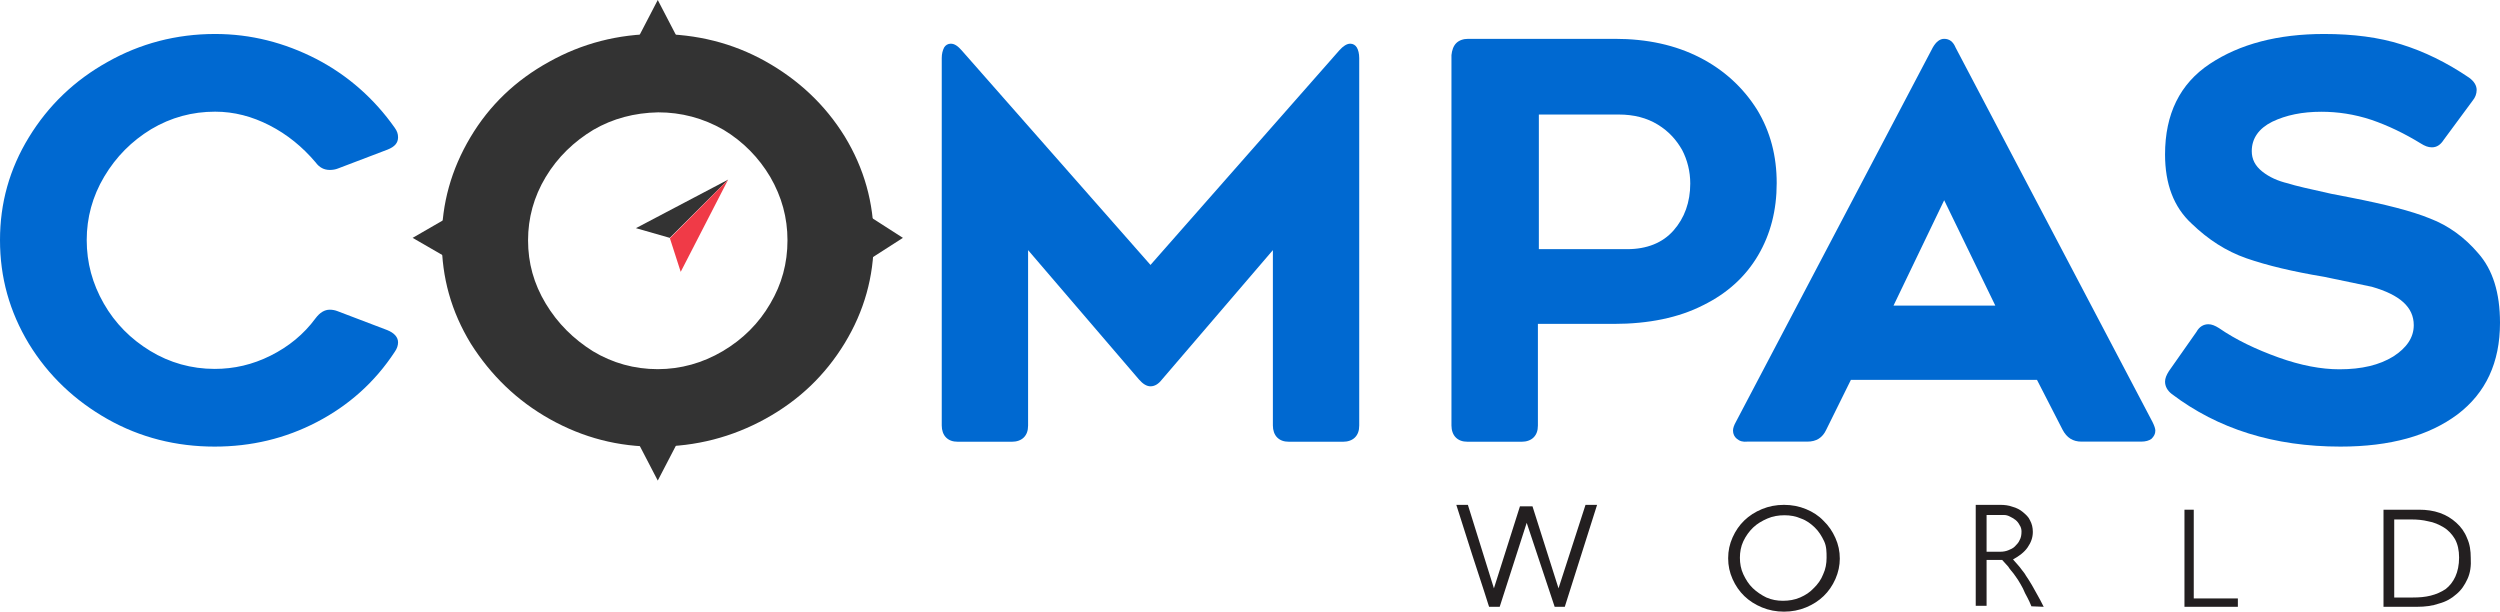 <svg width="515" height="126" viewBox="0 0 515 126" fill="none" xmlns="http://www.w3.org/2000/svg">
<path d="M150 37L131 47L137.98 49L150 37Z" fill="#333333"/>
<path d="M150 37L140.226 56L138 49.091L150 37Z" fill="#F03A47"/>
<path d="M67.943 63.797C68.431 63.797 69.017 63.894 69.505 64.09L79.755 67.993C81.219 68.579 82 69.457 82 70.53C82 71.116 81.805 71.799 81.317 72.482C77.217 78.728 71.848 83.51 65.307 86.925C58.767 90.341 51.738 92 44.221 92C36.314 92 28.895 90.146 22.16 86.34C15.424 82.534 9.957 77.362 5.955 70.823C1.952 64.187 0 57.161 0 49.451C0 41.839 1.952 34.813 5.955 28.274C9.957 21.736 15.326 16.564 22.16 12.758C28.895 8.952 36.314 7 44.319 7C51.641 7 58.571 8.757 65.21 12.172C71.75 15.588 77.119 20.37 81.317 26.323C81.805 27.006 82 27.591 82 28.274C82 29.445 81.317 30.226 79.852 30.812L69.602 34.715C69.114 34.91 68.529 35.008 67.943 35.008C66.771 35.008 65.795 34.52 65.014 33.447C62.281 30.226 59.157 27.689 55.545 25.835C51.933 23.98 48.224 23.005 44.319 23.005C39.633 23.005 35.24 24.176 31.14 26.615C27.138 29.055 23.917 32.276 21.476 36.374C19.036 40.473 17.864 44.864 17.864 49.451C17.864 54.136 19.036 58.429 21.379 62.528C23.721 66.627 26.943 69.847 30.945 72.287C34.948 74.727 39.438 75.995 44.221 75.995C48.224 75.995 52.031 75.117 55.74 73.263C59.45 71.409 62.574 68.871 65.014 65.553C65.893 64.382 66.869 63.797 67.943 63.797Z" fill="#0069D1"/>
<path d="M113.299 86.356C106.521 82.563 101.118 77.312 96.992 70.796C92.965 64.183 91 57.181 91 49.498C91 41.913 92.965 34.911 96.894 28.298C100.823 21.685 106.226 16.53 113.103 12.738C119.881 8.945 127.347 7 135.402 7C143.457 7 150.923 8.848 157.701 12.64C164.479 16.433 169.98 21.587 174.008 28.103C178.035 34.716 180 41.816 180 49.401C180 56.986 178.035 64.086 174.008 70.699C169.98 77.312 164.577 82.466 157.701 86.259C150.825 90.052 143.359 91.996 135.304 91.996C127.445 92.094 120.077 90.149 113.299 86.356ZM122.238 26.742C118.211 29.173 114.871 32.382 112.415 36.467C109.959 40.551 108.78 44.928 108.78 49.498C108.78 54.166 109.959 58.445 112.415 62.53C114.871 66.614 118.113 69.823 122.14 72.352C126.168 74.783 130.687 76.047 135.5 76.047C140.215 76.047 144.734 74.783 148.86 72.352C152.986 69.921 156.326 66.614 158.683 62.53C161.041 58.542 162.22 54.264 162.22 49.498C162.22 44.83 161.041 40.551 158.683 36.467C156.326 32.48 153.084 29.173 149.056 26.742C144.832 24.311 140.313 23.143 135.598 23.143C130.687 23.241 126.266 24.408 122.238 26.742Z" fill="#333333"/>
<path d="M278.143 9C278.73 9 279.218 9.295 279.511 9.787C279.805 10.28 280 11.067 280 11.953V87.653C280 88.736 279.707 89.523 279.12 90.114C278.534 90.705 277.655 91 276.677 91H265.536C264.461 91 263.68 90.705 263.093 90.114C262.507 89.523 262.214 88.638 262.214 87.653V51.526L239.345 78.203C238.661 79.089 237.88 79.581 237 79.581C236.218 79.581 235.436 79.089 234.655 78.203L211.786 51.526V87.653C211.786 88.736 211.493 89.523 210.907 90.114C210.32 90.705 209.441 91 208.464 91H197.323C196.248 91 195.466 90.705 194.88 90.114C194.293 89.523 194 88.638 194 87.653V11.953C194 11.067 194.195 10.378 194.489 9.787C194.782 9.295 195.27 9 195.857 9C196.639 9 197.323 9.492 198.105 10.378L237 54.577L275.895 10.378C276.677 9.492 277.459 9 278.143 9Z" fill="#0069D1"/>
<path d="M299.984 8.888C300.574 8.296 301.46 8 302.443 8H332.648C339.338 8 345.142 9.283 350.16 11.849C355.178 14.415 359.113 18.067 361.966 22.606C364.721 27.146 366 32.18 366 37.706C366 43.332 364.721 48.266 362.163 52.609C359.605 56.951 355.866 60.406 350.849 62.873C345.831 65.439 339.633 66.722 332.451 66.722H316.808V87.644C316.808 88.73 316.512 89.52 315.922 90.112C315.332 90.704 314.446 91 313.463 91H302.345C301.263 91 300.476 90.704 299.885 90.112C299.295 89.52 299 88.631 299 87.644V11.356C299.098 10.369 299.394 9.48 299.984 8.888ZM335.206 51.326C339.239 51.326 342.486 50.043 344.749 47.477C347.012 44.911 348.192 41.654 348.192 37.805C348.192 35.338 347.602 32.969 346.52 30.897C345.339 28.824 343.765 27.048 341.502 25.666C339.239 24.284 336.583 23.593 333.435 23.593H317.004V51.326H335.206Z" fill="#0069D1"/>
<path d="M357.78 90.383C357.293 89.989 357 89.397 357 88.706C357 88.213 357.195 87.621 357.585 86.93L398.159 9.776C398.842 8.592 399.622 8 400.5 8C401.573 8 402.353 8.592 402.841 9.776L443.415 86.93C443.805 87.719 444 88.311 444 88.706C444 89.397 443.707 89.89 443.22 90.383C442.732 90.778 441.952 90.975 441.074 90.975H428.785C427.029 90.975 425.761 90.186 424.883 88.509L419.617 78.248H381.286L376.214 88.509C375.434 90.186 374.166 90.975 372.313 90.975H359.926C359.048 91.074 358.365 90.877 357.78 90.383ZM411.034 62.955L400.5 41.249L390.064 62.955H411.034Z" fill="#0069D1"/>
<path d="M446 78.615C446 77.931 446.294 77.247 446.785 76.466L452.478 68.356C453.067 67.282 453.95 66.793 454.932 66.793C455.619 66.793 456.306 67.086 457.091 67.575C460.624 70.017 464.747 71.971 469.36 73.632C473.973 75.293 478.193 76.075 481.923 76.075C486.536 76.075 490.168 75.195 493.014 73.437C495.762 71.678 497.235 69.529 497.235 66.989C497.235 63.276 494.388 60.736 488.597 59.075L478.782 57.023C472.304 55.948 467.004 54.678 462.784 53.213C458.563 51.747 454.834 49.305 451.496 46.081C447.767 42.661 446 37.874 446 31.816C446 23.512 449.043 17.259 455.226 13.155C461.41 9.052 469.262 7 478.782 7C484.77 7 490.07 7.684 494.683 9.149C499.394 10.615 504.007 12.862 508.62 15.989C509.7 16.77 510.191 17.649 510.191 18.529C510.191 19.31 509.896 20.092 509.405 20.678L503.418 28.787C502.731 29.862 501.946 30.351 500.964 30.351C500.179 30.351 499.492 30.058 498.707 29.569C495.37 27.517 491.935 25.856 488.499 24.684C484.966 23.512 481.531 23.023 478.193 23.023C474.267 23.023 470.93 23.707 468.084 25.075C465.336 26.442 463.863 28.494 463.863 31.132C463.863 32.793 464.55 34.161 466.023 35.333C467.495 36.506 469.262 37.287 471.323 37.776C472.795 38.264 475.838 38.948 480.255 39.925L484.279 40.707C491.248 42.075 496.744 43.443 500.572 45.006C504.4 46.471 507.737 48.914 510.485 52.138C513.528 55.557 515 60.345 515 66.5C515 74.707 512.055 80.96 506.265 85.356C500.376 89.753 492.425 92 482.119 92C468.477 92 456.895 88.385 447.374 81.155C446.491 80.471 446 79.592 446 78.615Z" fill="#0069D1"/>
<path d="M322.346 125H320.26L314.5 107.7L308.938 125H306.753L306.555 124.4L305.76 121.9L303.277 114.3L300 104H302.384L307.747 121.2L313.11 104.3H315.692L321.055 121.2L326.616 104H329L322.346 125Z" fill="#231F20"/>
<path d="M378.092 119.283C377.487 120.646 376.68 121.814 375.671 122.788C374.662 123.761 373.452 124.54 372.039 125.124C370.627 125.708 369.114 126 367.5 126C365.886 126 364.373 125.708 362.961 125.124C361.548 124.54 360.338 123.761 359.329 122.788C358.32 121.814 357.513 120.646 356.908 119.283C356.303 117.92 356 116.558 356 115C356 113.442 356.303 112.08 356.908 110.717C357.513 109.354 358.32 108.186 359.329 107.212C360.338 106.239 361.548 105.46 362.961 104.876C364.373 104.292 365.886 104 367.5 104C369.114 104 370.627 104.292 372.039 104.876C373.452 105.46 374.662 106.239 375.671 107.31C376.68 108.283 377.487 109.451 378.092 110.814C378.697 112.177 379 113.54 379 115.097C379 116.46 378.697 117.92 378.092 119.283ZM375.772 111.496C375.268 110.425 374.662 109.451 373.855 108.673C373.048 107.894 372.14 107.212 371.031 106.823C369.921 106.336 368.811 106.142 367.601 106.142C366.39 106.142 365.18 106.336 364.07 106.823C362.961 107.31 361.952 107.894 361.145 108.673C360.338 109.451 359.632 110.425 359.127 111.496C358.623 112.566 358.421 113.735 358.421 114.903C358.421 116.071 358.623 117.239 359.127 118.31C359.632 119.381 360.237 120.354 361.044 121.133C361.851 121.912 362.86 122.593 363.868 123.08C364.978 123.566 366.088 123.761 367.298 123.761C368.509 123.761 369.719 123.566 370.829 123.08C371.939 122.593 372.847 122.009 373.654 121.133C374.461 120.354 375.167 119.381 375.57 118.31C376.075 117.239 376.276 116.071 376.276 114.903C376.276 113.735 376.276 112.566 375.772 111.496Z" fill="#231F20"/>
<path d="M418.472 124.9C418.181 124.204 417.889 123.507 417.597 123.009C417.306 122.512 417.014 121.915 416.722 121.218C416.431 120.621 416.042 120.024 415.75 119.526C415.458 119.128 415.167 118.63 414.778 118.133C414.389 117.635 414 117.237 413.708 116.739C413.319 116.341 412.931 115.844 412.444 115.346H409.236V124.801H407V104H412.056C412.931 104 413.806 104.1 414.583 104.398C415.361 104.597 416.139 104.995 416.722 105.493C417.306 105.991 417.889 106.488 418.181 107.185C418.569 107.882 418.764 108.678 418.764 109.573C418.764 110.768 418.375 111.763 417.694 112.758C417.014 113.754 415.944 114.55 414.681 115.246C415.069 115.645 415.361 116.043 415.653 116.341C415.944 116.64 416.236 117.038 416.528 117.436C416.819 117.834 417.111 118.133 417.306 118.531C417.694 119.128 418.181 119.825 418.569 120.521C418.958 121.218 419.347 121.915 419.736 122.611C420.125 123.308 420.514 124.005 421 125L418.472 124.9ZM416.042 108.18C415.847 107.782 415.556 107.384 415.167 107.085C414.778 106.787 414.389 106.588 414 106.389C413.611 106.19 413.222 106.09 412.833 106.09H409.236V113.654H412.153C412.639 113.654 413.222 113.554 413.708 113.355C414.194 113.156 414.681 112.957 415.069 112.559C415.458 112.161 415.847 111.763 416.042 111.265C416.333 110.768 416.431 110.171 416.431 109.474C416.431 109.076 416.333 108.578 416.042 108.18Z" fill="#231F20"/>
<path d="M450 125V105H451.913V123.278H461V125H450Z" fill="#231F20"/>
<path d="M508.303 119.258C507.727 120.502 507.054 121.555 505.996 122.416C505.035 123.278 503.881 123.947 502.44 124.33C501.094 124.809 499.556 125 497.921 125H491V105H498.306C499.844 105 501.286 105.191 502.632 105.67C503.978 106.148 505.035 106.818 505.996 107.679C506.958 108.541 507.727 109.593 508.207 110.837C508.784 112.081 508.976 113.421 508.976 114.952C509.073 116.579 508.88 118.014 508.303 119.258ZM505.708 111.029C505.131 110.072 504.362 109.211 503.401 108.636C502.44 108.062 501.382 107.584 500.229 107.392C499.075 107.105 497.921 107.01 496.768 107.01H493.211V123.086H497.056C498.402 123.086 499.556 122.99 500.709 122.703C501.863 122.416 502.92 121.938 503.785 121.364C504.651 120.694 505.323 119.833 505.804 118.78C506.285 117.727 506.573 116.388 506.573 114.856C506.573 113.325 506.285 112.081 505.708 111.029Z" fill="#231F20"/>
<path d="M135.5 0L139.397 7.5H131.603L135.5 0Z" fill="#333333"/>
<path d="M135.5 99L131.603 91.5L139.397 91.5L135.5 99Z" fill="#333333"/>
<path d="M85 49L92.5 44.67L92.5 53.33L85 49Z" fill="#333333"/>
<path d="M186 49L179.25 53.33L179.25 44.67L186 49Z" fill="#333333"/>
</svg>
